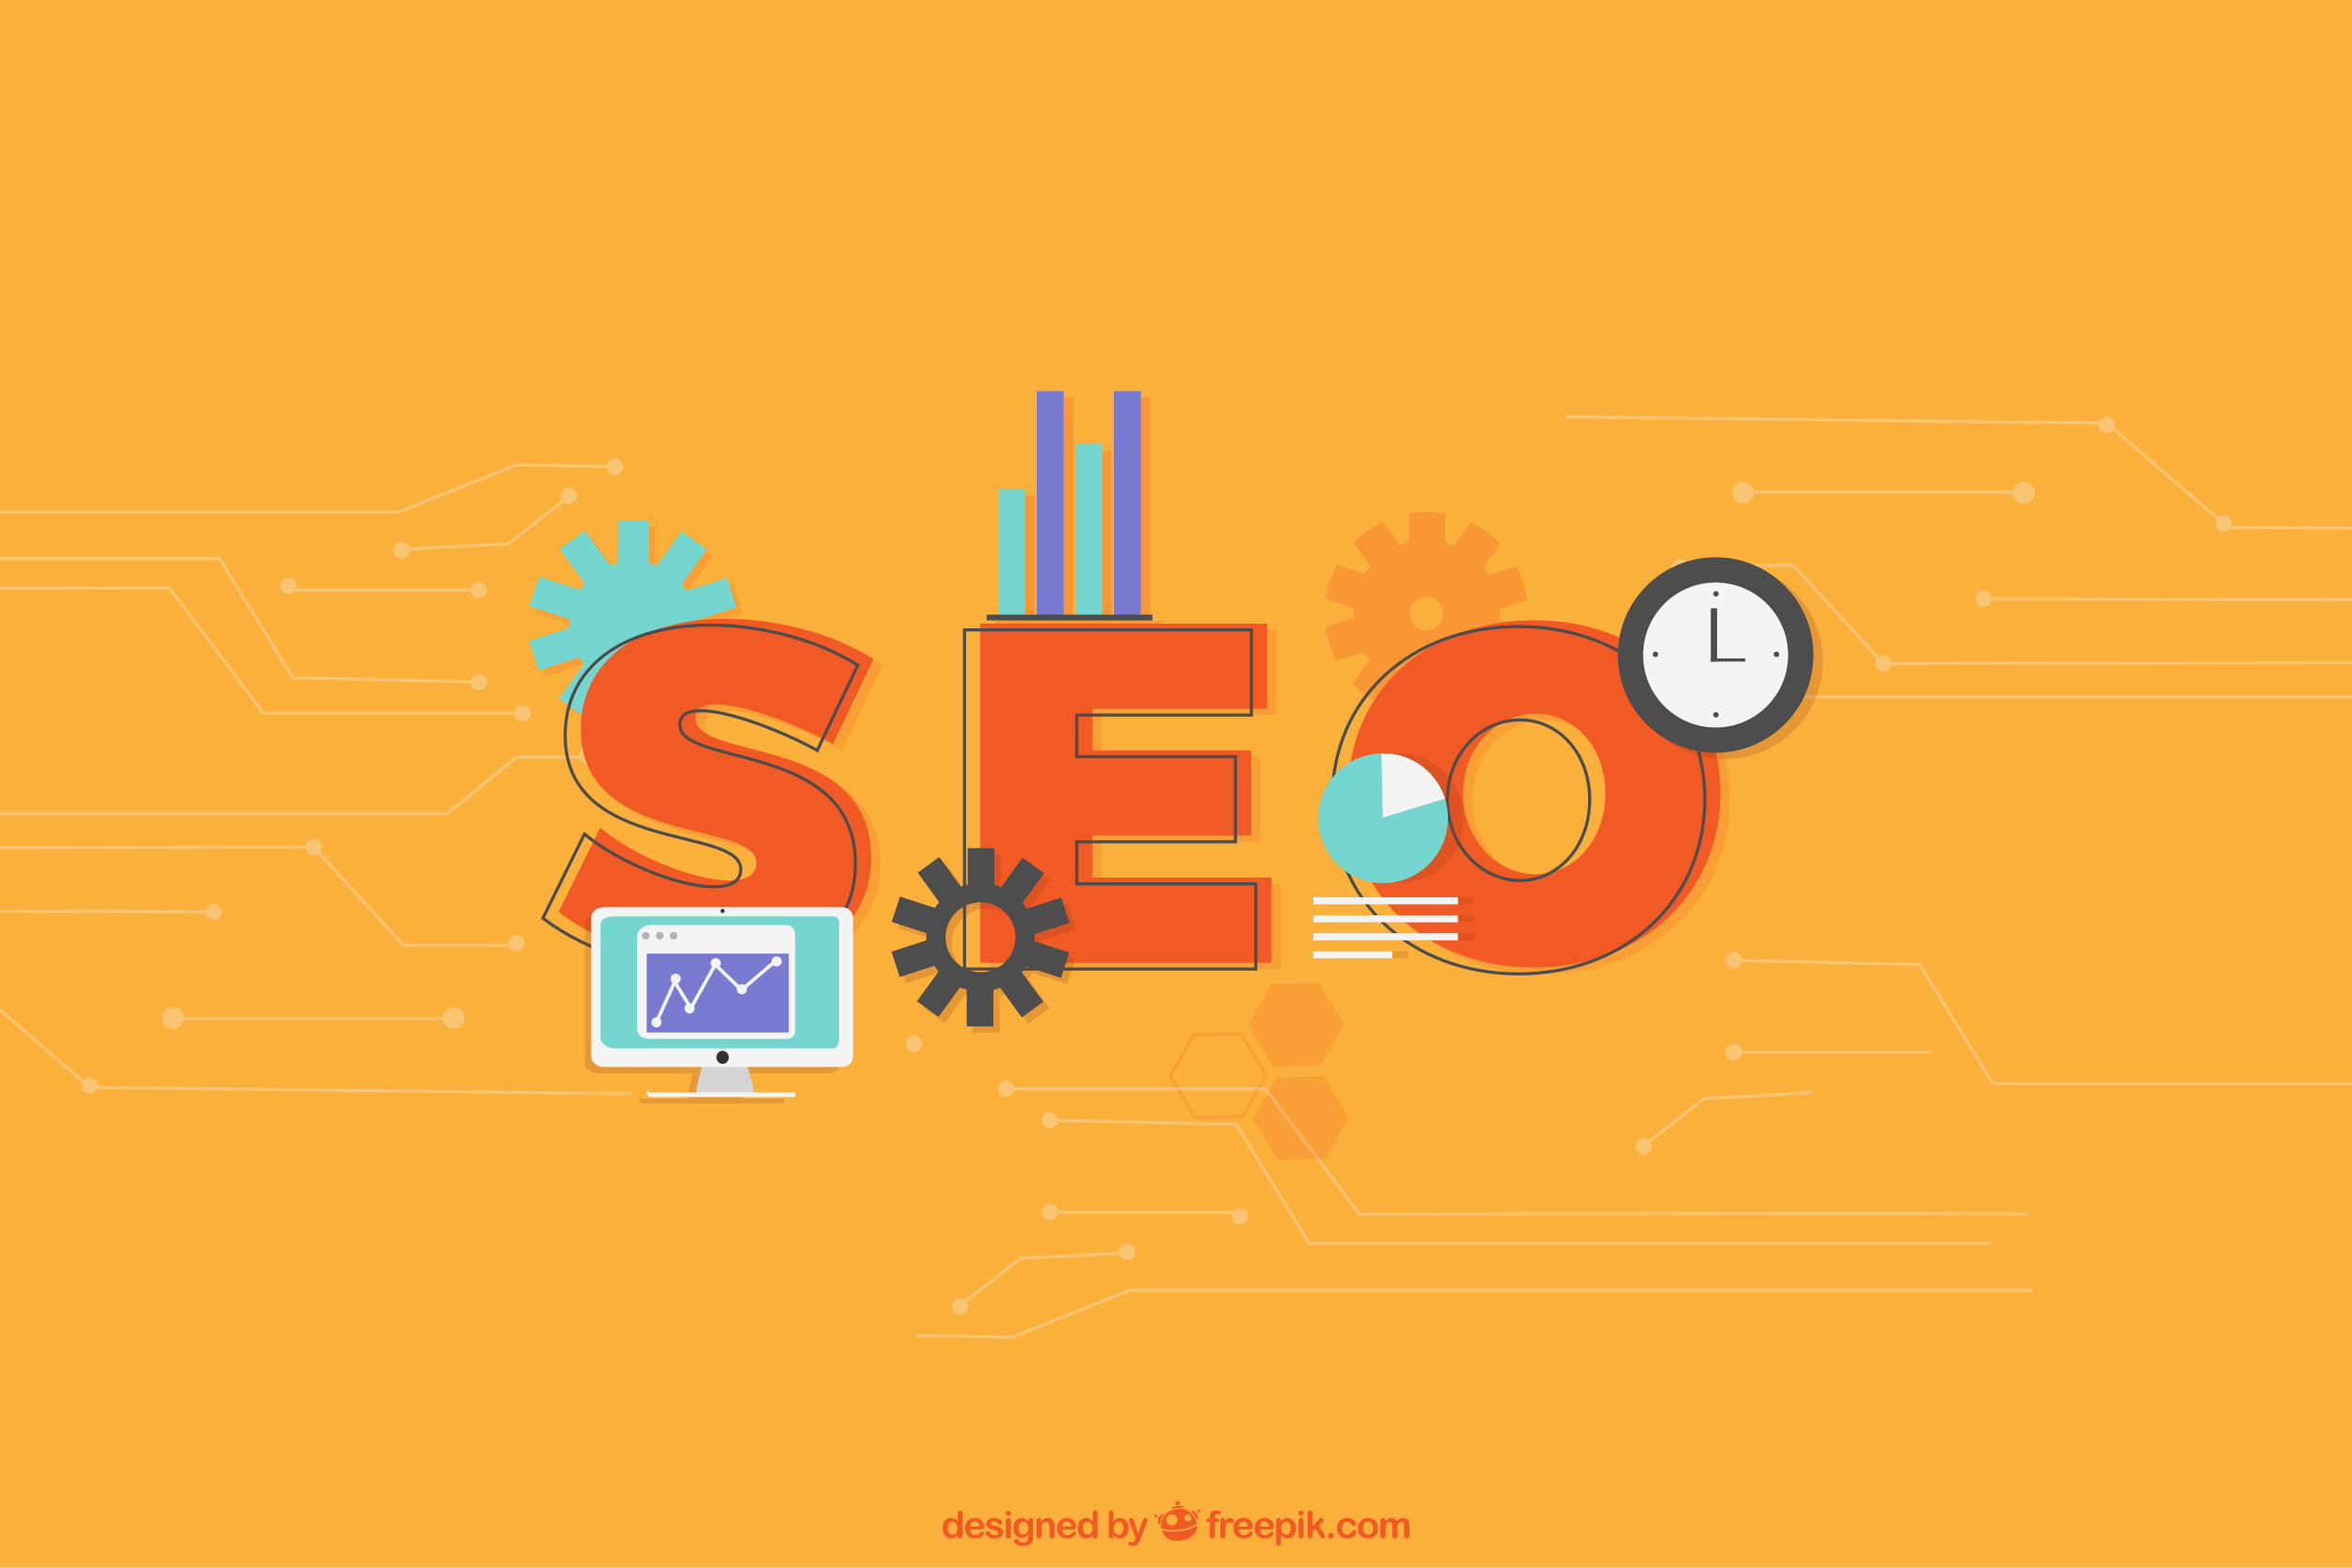 <?xml version="1.0" encoding="utf-8"?>
<!-- Generator: Adobe Illustrator 27.5.0, SVG Export Plug-In . SVG Version: 6.00 Build 0)  -->
<svg version="1.1" xmlns="http://www.w3.org/2000/svg" xmlns:xlink="http://www.w3.org/1999/xlink" x="0px" y="0px"
	 viewBox="0 0 750 500" style="enable-background:new 0 0 750 500;" xml:space="preserve">
<g id="background2">
	<g>
		<rect style="fill:#FBB03B;" width="750" height="500"/>
		<g>
			<defs>
				<rect id="SVGID_1_" width="750" height="500"/>
			</defs>
			<clipPath id="SVGID_00000021098454674496394670000010323562440255011971_">
				<use xlink:href="#SVGID_1_"  style="overflow:visible;"/>
			</clipPath>
			<g style="opacity:0.3;clip-path:url(#SVGID_00000021098454674496394670000010323562440255011971_);">
				<g>
					<g>
						<g>
							<polygon style="fill:#F4F4F4;" points="127.334,163.761 -160.749,163.761 -160.749,162.761 127.141,162.761 164.643,147.76 
								195.354,148.335 195.335,149.335 164.827,148.764 							"/>
						</g>
						<g>
							<path style="fill:#F4F4F4;" d="M167.345,228.002H83.761l-29.999-40c-11.598,0.036-209.204,0.653-213.165-0.008l0.164-0.986
								c3.915,0.653,211.156,0,213.248-0.007l0.251-0.001l0.151,0.201l29.85,39.8h83.084V228.002z"/>
						</g>
						<g>
							<polygon style="fill:#F4F4F4;" points="152.667,218.002 93.062,216.662 69.731,178.669 -147.321,178.669 -147.321,177.669 
								70.29,177.669 93.628,215.674 152.69,217.002 							"/>
						</g>
						<g>
							<rect x="90.011" y="187.669" style="fill:#F4F4F4;" width="60" height="1"/>
						</g>
						<g>
							<path style="fill:#F4F4F4;" d="M128.169,175.976l-0.316-0.948c1.98-0.66,30.016-1.853,33.977-2.018l21.208-16.568
								l0.615,0.788l-21.46,16.766l-0.161,0.007C149.197,174.536,129.587,175.503,128.169,175.976z"/>
						</g>
						<g>
							<path style="fill:#F4F4F4;" d="M201.339,349.334l-172.85-2.002l-38.665-33.333c-48.989-0.228-141.946-0.525-144.346-0.018
								l-0.292-0.956c2.021-0.672,130.217-0.093,144.827-0.025l0.185,0.001l0.14,0.12l38.528,33.215l172.484,1.998L201.339,349.334z
								"/>
						</g>
						<g>
							<path style="fill:#F4F4F4;" d="M164.011,302h-35.553l-28.667-31.331c-4.188,0.011-65.998,0.168-127.057,0.248
								c-36.954,0.049-66.406,0.059-87.537,0.033c-40.199-0.052-40.21-0.098-40.344-0.661l-0.091-0.386l0.359-0.183l0.221,0.442
								l0.123-0.469c3.635,0.621,252.034-0.02,254.544-0.026l0.221-0.001L128.899,301h35.111V302z"/>
						</g>
						<g>
							<polygon style="fill:#F4F4F4;" points="142.857,260 -149.321,260 -149.321,259 142.5,259 164.5,241 184.679,241 184.679,242 
								164.857,242 							"/>
						</g>
						<g>
							<path style="fill:#F4F4F4;" d="M68.009,291.334c-52.603-0.228-152.734-0.527-155.199-0.019l-0.289-0.956
								c2.021-0.672,139.79-0.093,155.492-0.025L68.009,291.334z"/>
						</g>
						<g>
							<rect x="56.679" y="324.334" style="fill:#F4F4F4;" width="88.666" height="1"/>
						</g>
					</g>
					<g>
						<circle style="fill:#F4F4F4;" cx="55.177" cy="324.668" r="3.5"/>
					</g>
					<g>
						<circle style="fill:#F4F4F4;" cx="68.011" cy="290.834" r="2.625"/>
					</g>
					<g>
						<circle style="fill:#F4F4F4;" cx="28.677" cy="346.211" r="2.625"/>
					</g>
					<g>
						<circle style="fill:#F4F4F4;" cx="164.677" cy="300.877" r="2.625"/>
					</g>
					<g>
						<path style="fill:#F4F4F4;" d="M102.636,270.166c0,1.451-1.174,2.625-2.623,2.625c-1.451,0-2.625-1.174-2.625-2.625
							c0-1.449,1.174-2.623,2.625-2.623C101.462,267.543,102.636,268.717,102.636,270.166z"/>
					</g>
					<g>
						<path style="fill:#F4F4F4;" d="M189.925,240.875c0,1.451-1.174,2.625-2.623,2.625c-1.451,0-2.625-1.174-2.625-2.625
							c0-1.449,1.174-2.623,2.625-2.623C188.751,238.252,189.925,239.426,189.925,240.875z"/>
					</g>
					<g>
						<path style="fill:#F4F4F4;" d="M169.302,227.543c0,1.451-1.176,2.625-2.625,2.625s-2.625-1.174-2.625-2.625
							c0-1.449,1.176-2.623,2.625-2.623S169.302,226.094,169.302,227.543z"/>
					</g>
					<g>
						<path style="fill:#F4F4F4;" d="M155.302,217.502c0,1.449-1.174,2.625-2.623,2.625c-1.451,0-2.625-1.176-2.625-2.625
							c0-1.449,1.174-2.625,2.625-2.625C154.128,214.877,155.302,216.053,155.302,217.502z"/>
					</g>
					<g>
						<circle style="fill:#F4F4F4;" cx="92.011" cy="186.835" r="2.625"/>
					</g>
					<g>
						<path style="fill:#F4F4F4;" d="M155.302,188.21c0,1.451-1.176,2.625-2.625,2.625s-2.625-1.174-2.625-2.625
							c0-1.449,1.176-2.623,2.625-2.623S155.302,186.76,155.302,188.21z"/>
					</g>
					<g>
						<path style="fill:#F4F4F4;" d="M130.636,175.501c0,1.451-1.176,2.625-2.625,2.625c-1.449,0-2.625-1.174-2.625-2.625
							c0-1.449,1.176-2.623,2.625-2.623C129.46,172.877,130.636,174.051,130.636,175.501z"/>
					</g>
					<g>
						<path style="fill:#F4F4F4;" d="M183.968,158.169c0,1.449-1.174,2.625-2.623,2.625c-1.451,0-2.625-1.176-2.625-2.625
							c0-1.449,1.174-2.625,2.625-2.625C182.794,155.544,183.968,156.719,183.968,158.169z"/>
					</g>
					<g>
						<path style="fill:#F4F4F4;" d="M198.677,148.835c0,1.451-1.174,2.625-2.623,2.625c-1.451,0-2.625-1.174-2.625-2.625
							c0-1.449,1.174-2.623,2.625-2.623C197.503,146.211,198.677,147.385,198.677,148.835z"/>
					</g>
					<g>
						<circle style="fill:#F4F4F4;" cx="144.677" cy="324.668" r="3.5"/>
					</g>
				</g>
				<g>
					<g>
						<polygon style="fill:#F4F4F4;" points="360.178,411.029 648.261,411.029 648.261,412.029 360.371,412.029 322.868,427.031 
							292.157,426.457 292.177,425.457 322.684,426.027 						"/>
					</g>
					<g>
						<path style="fill:#F4F4F4;" d="M320.167,346.789h83.585l29.998,40c11.598-0.037,209.204-0.654,213.166,0.008l-0.164,0.986
							c-3.916-0.654-211.156,0-213.248,0.006l-0.252,0.002l-0.15-0.201l-29.85-39.801h-83.085V346.789z"/>
					</g>
					<g>
						<polygon style="fill:#F4F4F4;" points="334.845,356.789 394.451,358.129 417.781,396.123 634.834,396.123 634.834,397.123 
							417.223,397.123 393.885,359.117 334.821,357.789 						"/>
					</g>
					<g>
						<rect x="337.501" y="386.123" style="fill:#F4F4F4;" width="60.001" height="1"/>
					</g>
					<g>
						<path style="fill:#F4F4F4;" d="M359.344,398.816l0.316,0.947c-1.98,0.66-30.017,1.853-33.978,2.02l-21.207,16.568
							l-0.615-0.789l21.459-16.766l0.162-0.006C338.315,400.256,357.926,399.289,359.344,398.816z"/>
					</g>
					<g>
						<path style="fill:#F4F4F4;" d="M499.173,132.457l172.85,2.002l38.666,33.333c48.99,0.228,141.946,0.525,144.345,0.018
							l0.292,0.956c-2.021,0.672-130.215,0.093-144.826,0.025l-0.185-0.001l-0.14-0.12l-38.529-33.215l-172.484-1.998
							L499.173,132.457z"/>
					</g>
					<g>
						<path style="fill:#F4F4F4;" d="M536.501,179.791h35.554l28.667,31.331c4.188-0.011,65.998-0.168,127.057-0.248
							c36.954-0.049,66.406-0.059,87.536-0.033c40.199,0.052,40.211,0.098,40.344,0.661l0.092,0.386l-0.359,0.183l-0.221-0.442
							l-0.123,0.469c-3.636-0.621-252.034,0.02-254.544,0.026l-0.221,0.001l-28.669-31.333h-35.112V179.791z"/>
					</g>
					<g>
						<polygon style="fill:#F4F4F4;" points="557.655,221.791 849.834,221.791 849.834,222.791 558.013,222.791 536.013,240.791 
							515.833,240.791 515.833,239.791 535.655,239.791 						"/>
					</g>
					<g>
						<path style="fill:#F4F4F4;" d="M632.504,190.457c52.603,0.228,152.735,0.527,155.199,0.019l0.29,0.956
							c-2.021,0.672-139.791,0.093-155.493,0.025L632.504,190.457z"/>
					</g>
					<g>
						<rect x="555.167" y="156.457" style="fill:#F4F4F4;" width="88.667" height="1"/>
					</g>
					<g>
						<circle style="fill:#F4F4F4;" cx="645.336" cy="157.123" r="3.5"/>
					</g>
					<g>
						<circle style="fill:#F4F4F4;" cx="632.502" cy="190.957" r="2.625"/>
					</g>
					<g>
						<path style="fill:#F4F4F4;" d="M706.544,166.957c0-1.451,1.176-2.625,2.625-2.625c1.449,0,2.625,1.174,2.625,2.625
							c0,1.449-1.176,2.623-2.625,2.623C707.72,169.58,706.544,168.406,706.544,166.957z"/>
					</g>
					<g>
						<path style="fill:#F4F4F4;" d="M669.212,135.58c0-1.449,1.174-2.625,2.623-2.625c1.451,0,2.625,1.176,2.625,2.625
							c0,1.449-1.174,2.625-2.625,2.625C670.386,138.205,669.212,137.029,669.212,135.58z"/>
					</g>
					<g>
						<circle style="fill:#F4F4F4;" cx="535.835" cy="180.914" r="2.625"/>
					</g>
					<g>
						<path style="fill:#F4F4F4;" d="M597.877,211.625c0-1.451,1.174-2.625,2.623-2.625c1.451,0,2.625,1.174,2.625,2.625
							c0,1.449-1.174,2.623-2.625,2.623C599.051,214.248,597.877,213.074,597.877,211.625z"/>
					</g>
					<g>
						<path style="fill:#F4F4F4;" d="M510.587,240.916c0-1.451,1.174-2.625,2.623-2.625c1.451,0,2.625,1.174,2.625,2.625
							c0,1.449-1.174,2.623-2.625,2.623C511.761,243.539,510.587,242.365,510.587,240.916z"/>
					</g>
					<path style="fill:#F4F4F4;" d="M318.21,347.248c0-1.451,1.176-2.625,2.625-2.625s2.625,1.174,2.625,2.625
						c0,1.449-1.176,2.623-2.625,2.623S318.21,348.697,318.21,347.248z"/>
					<path style="fill:#F4F4F4;" d="M332.21,357.289c0-1.449,1.174-2.625,2.623-2.625c1.451,0,2.625,1.176,2.625,2.625
						c0,1.449-1.174,2.625-2.625,2.625C333.384,359.914,332.21,358.738,332.21,357.289z"/>
					<circle style="fill:#F4F4F4;" cx="395.502" cy="387.957" r="2.625"/>
					<path style="fill:#F4F4F4;" d="M332.21,386.582c0-1.451,1.176-2.625,2.625-2.625s2.625,1.174,2.625,2.625
						c0,1.449-1.176,2.623-2.625,2.623S332.21,388.031,332.21,386.582z"/>
					<path style="fill:#F4F4F4;" d="M356.877,399.291c0-1.451,1.176-2.625,2.625-2.625c1.449,0,2.625,1.174,2.625,2.625
						c0,1.449-1.176,2.623-2.625,2.623C358.053,401.914,356.877,400.74,356.877,399.291z"/>
					<path style="fill:#F4F4F4;" d="M303.544,416.623c0-1.449,1.174-2.625,2.623-2.625c1.451,0,2.625,1.176,2.625,2.625
						c0,1.449-1.174,2.625-2.625,2.625C304.718,419.248,303.544,418.072,303.544,416.623z"/>
					<g>
						<polygon style="fill:#F4F4F4;" points="552.846,305.789 612.451,307.129 635.781,345.123 852.834,345.123 852.834,346.123 
							635.223,346.123 611.885,308.117 552.822,306.789 						"/>
					</g>
					<g>
						<rect x="555.502" y="335.123" style="fill:#F4F4F4;" width="60" height="1"/>
					</g>
					<g>
						<path style="fill:#F4F4F4;" d="M577.344,347.816l0.316,0.947c-1.98,0.66-30.016,1.853-33.977,2.02l-21.209,16.568
							l-0.615-0.789l21.461-16.766l0.16-0.006C556.314,349.256,575.926,348.289,577.344,347.816z"/>
					</g>
					<path style="fill:#F4F4F4;" d="M550.211,306.289c0-1.449,1.174-2.625,2.623-2.625c1.451,0,2.625,1.176,2.625,2.625
						c0,1.449-1.174,2.625-2.625,2.625C551.385,308.914,550.211,307.738,550.211,306.289z"/>
					<path style="fill:#F4F4F4;" d="M550.211,335.582c0-1.451,1.176-2.625,2.625-2.625c1.449,0,2.625,1.174,2.625,2.625
						c0,1.449-1.176,2.623-2.625,2.623C551.387,338.205,550.211,337.031,550.211,335.582z"/>
					<path style="fill:#F4F4F4;" d="M521.545,365.623c0-1.449,1.174-2.625,2.623-2.625c1.451,0,2.625,1.176,2.625,2.625
						c0,1.449-1.174,2.625-2.625,2.625C522.719,368.248,521.545,367.072,521.545,365.623z"/>
					<path style="fill:#F4F4F4;" d="M288.835,332.957c0-1.451,1.174-2.625,2.623-2.625c1.451,0,2.625,1.174,2.625,2.625
						c0,1.449-1.174,2.623-2.625,2.623C290.009,335.58,288.835,334.406,288.835,332.957z"/>
					<g>
						<path style="fill:#F4F4F4;" d="M552.335,157.123c0-1.934,1.566-3.5,3.5-3.5c1.933,0,3.501,1.566,3.501,3.5
							c0,1.932-1.568,3.5-3.501,3.5C553.901,160.623,552.335,159.055,552.335,157.123z"/>
					</g>
				</g>
			</g>
		</g>
		<rect x="125" style="fill:none;" width="500" height="500"/>
		<g>
			<g style="opacity:0.3;">
				<g>
					<rect x="358.19" y="126.726" style="fill:#F15A24;" width="8.606" height="72.234"/>
					<rect x="345.895" y="143.633" style="fill:#F15A24;" width="8.606" height="55.327"/>
					<rect x="333.599" y="126.726" style="fill:#F15A24;" width="8.607" height="72.234"/>
					<rect x="321.304" y="158.08" style="fill:#F15A24;" width="8.607" height="40.88"/>
				</g>
				<rect x="317.616" y="198.039" style="fill:#F15A24;" width="52.869" height="1.844"/>
			</g>
			<g>
				<g>
					<rect x="355.19" y="124.726" style="fill:#797BD1;" width="8.606" height="72.234"/>
					<rect x="342.895" y="141.633" style="fill:#74D6CF;" width="8.606" height="55.327"/>
					<rect x="330.599" y="124.726" style="fill:#797BD1;" width="8.607" height="72.234"/>
					<rect x="318.304" y="156.08" style="fill:#74D6CF;" width="8.607" height="40.88"/>
				</g>
				<rect x="314.616" y="196.039" style="fill:#4D4D4D;" width="52.869" height="1.844"/>
			</g>
			<path style="opacity:0.2;fill:#F15A24;" d="M223.901,201.058c0-0.385-0.014-0.768-0.035-1.147l12.955-4.21l-3.057-9.406
				l-12.871,4.183c-0.465-0.752-0.979-1.472-1.535-2.153l8.004-11.021l-8-5.813l-7.955,10.947c-0.813-0.333-1.648-0.616-2.51-0.842
				v-13.617h-9.891v13.533c-0.865,0.211-1.707,0.477-2.525,0.796l-8.005-11.019l-8.001,5.813l7.957,10.952
				c-0.57,0.672-1.096,1.383-1.574,2.126l-12.956-4.21l-3.056,9.406l12.876,4.184c-0.037,0.495-0.061,0.994-0.061,1.498
				c0,0.385,0.013,0.768,0.034,1.147l-12.954,4.209l3.057,9.405l12.871-4.181c0.465,0.752,0.979,1.472,1.537,2.154l-8.006,11.019
				l8,5.814l7.954-10.948c0.813,0.333,1.65,0.616,2.511,0.842l0.001,13.617h9.89v-13.534c0.865-0.21,1.707-0.477,2.524-0.795
				l8.006,11.018l8.002-5.813l-7.958-10.953c0.569-0.672,1.095-1.382,1.574-2.125l12.955,4.209l3.057-9.405l-12.877-4.185
				C223.877,202.06,223.901,201.562,223.901,201.058z"/>
			<path style="fill:#74D6CF;" d="M221.901,199.058c0-0.385-0.014-0.768-0.035-1.147l12.955-4.21l-3.057-9.406l-12.871,4.183
				c-0.465-0.752-0.979-1.472-1.535-2.153l8.004-11.021l-8-5.813l-7.955,10.947c-0.813-0.333-1.648-0.616-2.51-0.842v-13.617h-9.891
				v13.533c-0.865,0.211-1.707,0.477-2.525,0.796l-8.005-11.019l-8.001,5.813l7.957,10.952c-0.57,0.672-1.096,1.383-1.574,2.126
				l-12.956-4.21l-3.056,9.406l12.876,4.184c-0.037,0.495-0.061,0.994-0.061,1.498c0,0.385,0.013,0.768,0.034,1.147l-12.954,4.209
				l3.057,9.405l12.871-4.181c0.465,0.752,0.979,1.472,1.537,2.154l-8.006,11.019l8,5.814l7.954-10.948
				c0.813,0.333,1.65,0.616,2.511,0.842l0.001,13.617h9.89v-13.534c0.865-0.21,1.707-0.477,2.524-0.795l8.006,11.018l8.002-5.813
				l-7.958-10.953c0.569-0.672,1.095-1.382,1.574-2.125l12.955,4.209l3.057-9.405l-12.877-4.185
				C221.877,200.06,221.901,199.562,221.901,199.058z"/>
			<path style="opacity:0.3;fill:#F15A24;" d="M478.182,195.677c0-0.446-0.016-0.888-0.041-1.329l8.852-2.877
				c-0.505-3.903-1.701-7.589-3.469-10.929l-8.83,2.869c-0.54-0.872-1.136-1.706-1.781-2.497l5.47-7.529
				c-2.637-2.781-5.755-5.095-9.23-6.806l-5.457,7.511c-0.94-0.387-1.913-0.715-2.911-0.977v-9.305
				c-1.923-0.355-3.904-0.551-5.93-0.551c-1.888,0-3.736,0.172-5.535,0.48v9.281c-1.004,0.243-1.979,0.553-2.927,0.922l-5.478-7.539
				c-3.496,1.668-6.642,3.946-9.31,6.692l5.454,7.508c-0.66,0.78-1.269,1.603-1.823,2.464l-8.867-2.881
				c-1.808,3.32-3.049,6.993-3.602,10.886l8.832,2.869c-0.043,0.575-0.071,1.151-0.071,1.736c0,0.447,0.016,0.891,0.041,1.33
				l-8.854,2.877c0.506,3.903,1.702,7.589,3.47,10.929l8.83-2.87c0.54,0.872,1.136,1.707,1.782,2.499l-5.469,7.527
				c2.635,2.78,5.753,5.095,9.227,6.807l5.456-7.511c0.942,0.386,1.912,0.714,2.912,0.977v9.304
				c1.923,0.357,3.903,0.552,5.931,0.552c1.888,0,3.735-0.171,5.535-0.479v-9.28c1.003-0.245,1.979-0.553,2.926-0.923l5.477,7.538
				c3.497-1.668,6.643-3.945,9.311-6.693l-5.455-7.509c0.66-0.779,1.271-1.602,1.824-2.463l8.866,2.881
				c1.81-3.319,3.05-6.993,3.604-10.886l-8.832-2.87C478.15,196.84,478.182,196.262,478.182,195.677z M454.855,201.015
				c-2.948,0-5.337-2.39-5.337-5.338c0-2.947,2.389-5.337,5.337-5.337c2.946,0,5.337,2.39,5.337,5.337
				C460.191,198.624,457.801,201.015,454.855,201.015z"/>
			<path style="opacity:0.2;fill:#F15A24;" d="M231.409,226.673c-4.011,0-6.633,1.233-6.633,4.474
				c0,13.577,56.003,5.091,56.003,44.277c0,24.069-21.137,34.714-45.513,34.714c-18.822,0-39.805-6.325-54.152-17.279l13.269-26.845
				c11.108,9.257,30.238,16.816,41.192,16.816c5.246,0,8.641-1.697,8.641-5.555c0-14.039-56.004-4.781-56.004-42.735
				c0-21.599,18.205-35.176,46.283-35.176c17.125,0,34.867,5.092,47.055,12.806l-12.959,27.153
				C257.638,233.306,240.821,226.673,231.409,226.673z M407.05,200.907v27.154h-55.695v13.268h50.605v27.154h-50.605v13.422h57.084
				v27.153h-92.876v-108.15H407.05z M551.635,254.905c0,32.091-24.993,55.695-59.398,55.695c-34.403,0-59.398-23.451-59.398-55.695
				c0-32.09,24.994-55.077,59.398-55.077C526.642,199.828,551.635,222.97,551.635,254.905z M469.559,255.06
				c0,14.811,10.799,25.765,23.142,25.765c12.342,0,22.216-10.953,22.216-25.765c0-14.81-9.874-25.455-22.216-25.455
				C480.203,229.605,469.559,240.249,469.559,255.06z"/>
			<path style="fill:#F15A24;" d="M228.409,224.673c-4.011,0-6.633,1.233-6.633,4.474c0,13.577,56.003,5.091,56.003,44.277
				c0,24.069-21.137,34.714-45.513,34.714c-18.822,0-39.805-6.325-54.152-17.279l13.269-26.845
				c11.108,9.257,30.238,16.816,41.192,16.816c5.246,0,8.641-1.697,8.641-5.555c0-14.039-56.004-4.781-56.004-42.735
				c0-21.599,18.205-35.176,46.283-35.176c17.125,0,34.867,5.092,47.055,12.806l-12.959,27.153
				C254.638,231.306,237.821,224.673,228.409,224.673z M404.05,198.907v27.154h-55.695v13.268h50.605v27.154h-50.605v13.422h57.084
				v27.153h-92.876v-108.15H404.05z M548.635,252.905c0,32.091-24.993,55.695-59.398,55.695c-34.403,0-59.398-23.451-59.398-55.695
				c0-32.09,24.994-55.077,59.398-55.077C523.642,197.828,548.635,220.97,548.635,252.905z M466.559,253.06
				c0,14.811,10.799,25.765,23.142,25.765c12.342,0,22.216-10.953,22.216-25.765c0-14.81-9.874-25.455-22.216-25.455
				C477.203,227.605,466.559,238.249,466.559,253.06z"/>
			<path style="fill:none;stroke:#4D4D4D;stroke-miterlimit:10;" d="M223.409,226.673c-4.011,0-6.633,1.233-6.633,4.474
				c0,13.577,56.003,5.091,56.003,44.277c0,24.069-21.137,34.714-45.513,34.714c-18.822,0-39.805-6.325-54.152-17.279l13.269-26.845
				c11.108,9.257,30.238,16.816,41.192,16.816c5.246,0,8.641-1.697,8.641-5.555c0-14.039-56.004-4.781-56.004-42.735
				c0-21.599,18.205-35.176,46.283-35.176c17.125,0,34.867,5.092,47.055,12.806l-12.959,27.153
				C249.638,233.306,232.821,226.673,223.409,226.673z M399.05,200.907v27.154h-55.695v13.268h50.605v27.154h-50.605v13.422h57.084
				v27.153h-92.876v-108.15H399.05z M543.635,254.905c0,32.091-24.993,55.695-59.398,55.695c-34.403,0-59.398-23.451-59.398-55.695
				c0-32.09,24.994-55.077,59.398-55.077C518.642,199.828,543.635,222.97,543.635,254.905z M461.559,255.06
				c0,14.811,10.799,25.765,23.142,25.765c12.342,0,22.216-10.953,22.216-25.765c0-14.81-9.874-25.455-22.216-25.455
				C472.203,229.605,461.559,240.249,461.559,255.06z"/>
			<path style="opacity:0.2;fill:#8F3515;" d="M550.076,179.729c-17.224,0-31.185,13.961-31.185,31.184
				c0,17.223,13.961,31.184,31.185,31.184c17.222,0,31.183-13.961,31.183-31.184C581.259,193.69,567.298,179.729,550.076,179.729z"
				/>
			<g>
				<path style="fill:#4D4D4D;" d="M578.259,208.913c0,17.223-13.961,31.184-31.183,31.184c-17.224,0-31.185-13.961-31.185-31.184
					c0-17.222,13.961-31.184,31.185-31.184C564.298,177.729,578.259,191.69,578.259,208.913z"/>
				<path style="fill:#F4F4F4;" d="M570.191,208.913c0,12.767-10.35,23.116-23.115,23.116c-12.768,0-23.117-10.349-23.117-23.116
					c0-12.766,10.35-23.116,23.117-23.116C559.842,185.797,570.191,196.146,570.191,208.913z"/>
				<g>
					<rect x="545.536" y="210" style="fill:#4D4D4D;" width="11" height="1"/>
					<rect x="545.536" y="194" style="fill:#4D4D4D;" width="2" height="17"/>
				</g>
				<g>
					<path style="fill:#4D4D4D;" d="M528.757,208.694c0,0.482-0.391,0.872-0.873,0.872c-0.481,0-0.872-0.39-0.872-0.872
						c0-0.481,0.391-0.872,0.872-0.872C528.366,207.822,528.757,208.213,528.757,208.694z"/>
					<path style="fill:#4D4D4D;" d="M567.354,208.694c0,0.482-0.39,0.872-0.872,0.872c-0.482,0-0.871-0.39-0.871-0.872
						c0-0.481,0.39-0.872,0.871-0.872C566.965,207.822,567.354,208.213,567.354,208.694z"/>
				</g>
				<g>
					<path style="fill:#4D4D4D;" d="M547.184,227.122c0.481,0,0.872,0.391,0.872,0.872c0,0.482-0.391,0.872-0.872,0.872
						c-0.482,0-0.872-0.391-0.872-0.872C546.312,227.513,546.702,227.122,547.184,227.122z"/>
					<path style="fill:#4D4D4D;" d="M547.184,188.524c0.481,0,0.872,0.391,0.872,0.872s-0.391,0.872-0.872,0.872
						c-0.482,0-0.872-0.391-0.872-0.872S546.702,188.524,547.184,188.524z"/>
				</g>
			</g>
			<g style="opacity:0.2;">
				<path style="fill:#8F3515;" d="M249.983,350.392c0,0.009,0.002,0.016,0.002,0.024
					C250.172,350.317,249.987,349.031,249.983,350.392z"/>
				<path style="fill:#8F3515;" d="M203.839,350.426c0-0.012,0.001-0.02,0.001-0.03c0-0.004-0.001-0.007-0.001-0.011V350.426z"/>
				<path style="fill:#8F3515;" d="M264.481,291.329h-74.045c-1.886,0-3.901,1.355-3.901,3.183v44.579
					c0,1.827,2.016,3.21,3.901,3.21h30.434l-1.412,5.985c-0.173,0.732-0.219,1.492-0.162,2.14h-14.555
					c-0.226,0-0.891-1.451-0.901-0.03c0.005,0.928,0.675,1.507,0.901,1.507h45.221c0.225,0,0.027-0.572,0.023-1.486
					c-0.001,0-0.002,0-0.002,0.001c-0.007,0.003-0.013,0.009-0.021,0.009h-12.934c0.066-0.709-0.002-1.592-0.236-2.42l-1.604-5.705
					h29.293c1.886,0,3.526-1.383,3.526-3.21v-44.579C268.008,292.685,266.367,291.329,264.481,291.329z"/>
			</g>
			<g>
				<g>
					<g>
						<path style="fill:#D4D4D4;" d="M240.127,349.165c0.249-0.739,0.232-2.008-0.101-3.159l-2.608-9.051
							c-0.329-1.139-1.35-1.96-2.311-1.945l-8.409,0.128c-0.958,0.017-1.944,0.86-2.222,2.009l-2.209,9.14
							c-0.251,1.035-0.252,2.14-0.045,2.879H240.127z"/>
						<path style="fill:#F4F4F4;" d="M253.541,348.385c0,0.935,0.212,1.518-0.021,1.518h-46.331c-0.233,0-0.925-0.583-0.925-1.518
							v0.041c0-1.478,0.691,0,0.925,0h46.331c0.233,0,0.021-1.478,0.021,0V348.385z"/>
						<g>
							<path style="fill:#F4F4F4;" d="M272.008,337.091c0,1.827-1.681,3.21-3.612,3.21h-75.863c-1.932,0-3.997-1.383-3.997-3.21
								v-44.579c0-1.827,2.065-3.183,3.997-3.183h75.863c1.932,0,3.612,1.355,3.612,3.183V337.091z"/>
							<path style="fill:#74D6CF;" d="M267.576,331.239c0,1.502-0.404,3.15-2.177,3.15H195.7c-1.773,0-4.211-1.648-4.211-3.15
								v-36.612c0-1.501,2.438-2.343,4.211-2.343h69.699c1.772,0,2.177,0.842,2.177,2.343V331.239z"/>
							<path style="fill:#333333;" d="M232.401,337.235c0,1.154-0.886,2.09-1.979,2.09c-1.093,0-1.979-0.936-1.979-2.09
								c0-1.153,0.886-2.09,1.979-2.09C231.516,335.146,232.401,336.082,232.401,337.235z"/>
							<path style="fill:#333333;" d="M231.081,290.527c0,0.385-0.295,0.695-0.659,0.695c-0.362,0-0.659-0.311-0.659-0.695
								c0-0.383,0.297-0.695,0.659-0.695C230.786,289.832,231.081,290.145,231.081,290.527z"/>
						</g>
					</g>
				</g>
				<g>
					<g>
						<path style="fill:#F4F4F4;" d="M253.548,328.255c0,2.057-0.727,3.063-2.691,3.063H207.2c-1.966,0-4.006-1.007-4.006-3.063
							v-29.48c0-2.057,2.04-3.712,4.006-3.712h43.656c1.965,0,2.691,1.655,2.691,3.712V328.255z"/>
						<path style="fill:#B3B3B3;" d="M207.132,298.442c0,0.672-0.545,1.216-1.215,1.216c-0.672,0-1.215-0.544-1.215-1.216
							c0-0.669,0.543-1.213,1.215-1.213C206.587,297.229,207.132,297.773,207.132,298.442z"/>
						<path style="fill:#B3B3B3;" d="M211.575,298.442c0,0.672-0.543,1.216-1.215,1.216c-0.672,0-1.215-0.544-1.215-1.216
							c0-0.669,0.543-1.213,1.215-1.213C211.032,297.229,211.575,297.773,211.575,298.442z"/>
						<path style="fill:#B3B3B3;" d="M216.018,298.442c0,0.672-0.543,1.216-1.215,1.216s-1.215-0.544-1.215-1.216
							c0-0.669,0.543-1.213,1.215-1.213S216.018,297.773,216.018,298.442z"/>
					</g>
					<g>
						<rect x="206.215" y="304.126" style="fill:#797BD1;" width="45.318" height="25.178"/>
						<g>
							<polygon style="fill:#F4F4F4;" points="209.517,326.943 208.505,326.485 215.071,311.969 220.29,320.449 227.931,306.761 
								236.483,314.986 247.081,305.946 247.802,306.791 236.439,316.483 228.198,308.56 220.337,322.646 215.221,314.333 							
								"/>
						</g>
						<path style="fill:#F4F4F4;" d="M210.948,326.068c0,0.892-0.723,1.615-1.614,1.615c-0.893,0-1.615-0.724-1.615-1.615
							c0-0.893,0.723-1.614,1.615-1.614C210.226,324.454,210.948,325.176,210.948,326.068z"/>
						<path style="fill:#F4F4F4;" d="M217.058,312.181c0,0.893-0.723,1.616-1.613,1.616c-0.892,0-1.615-0.723-1.615-1.616
							c0-0.892,0.724-1.613,1.615-1.613C216.335,310.567,217.058,311.289,217.058,312.181z"/>
						<path style="fill:#F4F4F4;" d="M221.503,321.625c0,0.891-0.723,1.615-1.615,1.615c-0.893,0-1.615-0.725-1.615-1.615
							c0-0.892,0.723-1.614,1.615-1.614C220.78,320.011,221.503,320.733,221.503,321.625z"/>
						<path style="fill:#F4F4F4;" d="M229.834,307.183c0,0.893-0.722,1.613-1.614,1.613c-0.893,0-1.615-0.721-1.615-1.613
							c0-0.892,0.723-1.614,1.615-1.614C229.112,305.568,229.834,306.291,229.834,307.183z"/>
						<path style="fill:#F4F4F4;" d="M238.165,315.516c0,0.892-0.722,1.615-1.613,1.615c-0.892,0-1.615-0.724-1.615-1.615
							c0-0.893,0.724-1.616,1.615-1.616C237.443,313.899,238.165,314.623,238.165,315.516z"/>
						<path style="fill:#F4F4F4;" d="M249.276,306.627c0,0.893-0.724,1.615-1.615,1.615c-0.893,0-1.615-0.722-1.615-1.615
							c0-0.893,0.723-1.614,1.615-1.614C248.553,305.013,249.276,305.734,249.276,306.627z"/>
					</g>
				</g>
			</g>
			<g style="opacity:0.2;">
				<path style="fill:#8F3515;" d="M446.025,281.669c11.431,0,20.697-9.267,20.697-20.698c0-2.181-0.342-4.28-0.967-6.254
					l0.002-0.001c-0.178-0.562-0.383-1.111-0.607-1.65c-0.089-0.214-0.19-0.419-0.285-0.628c-0.159-0.351-0.322-0.697-0.499-1.037
					c-0.12-0.229-0.247-0.453-0.375-0.677c-0.179-0.313-0.366-0.62-0.561-0.923c-0.138-0.214-0.274-0.428-0.42-0.636
					c-0.227-0.326-0.467-0.64-0.712-0.952c-0.129-0.165-0.251-0.335-0.386-0.497c-0.374-0.449-0.767-0.881-1.179-1.297
					c-0.138-0.14-0.286-0.268-0.429-0.404c-0.298-0.285-0.6-0.564-0.914-0.831c-0.182-0.154-0.37-0.301-0.558-0.449
					c-0.297-0.235-0.6-0.462-0.91-0.681c-0.194-0.137-0.39-0.273-0.589-0.404c-0.344-0.225-0.697-0.436-1.055-0.64
					c-0.173-0.099-0.342-0.205-0.518-0.299c-0.532-0.284-1.076-0.549-1.635-0.788c-0.108-0.046-0.222-0.082-0.331-0.126
					c-0.465-0.189-0.935-0.363-1.415-0.518c-0.203-0.065-0.409-0.121-0.614-0.18c-0.403-0.116-0.811-0.222-1.223-0.314
					c-0.223-0.049-0.444-0.096-0.669-0.138c-0.43-0.081-0.865-0.145-1.304-0.199c-0.201-0.025-0.4-0.056-0.603-0.075
					c-0.641-0.06-1.287-0.098-1.943-0.098c-0.172,0-0.343,0.009-0.513,0.013v0.013c-11.192,0.275-20.186,9.413-20.186,20.67
					C425.327,272.402,434.594,281.669,446.025,281.669z"/>
				<rect x="423.791" y="286.178" style="fill:#8F3515;" width="46.107" height="2.253"/>
				<rect x="423.791" y="291.914" style="fill:#8F3515;" width="46.107" height="2.254"/>
				<rect x="423.791" y="297.652" style="fill:#8F3515;" width="46.107" height="2.254"/>
				<rect x="423.791" y="303.39" style="fill:#8F3515;" width="25.205" height="2.254"/>
			</g>
			<g>
				<g>
					<path style="fill:#74D6CF;" d="M461.723,260.971c0,11.432-9.267,20.698-20.697,20.698c-11.432,0-20.698-9.267-20.698-20.698
						c0-11.43,9.267-20.696,20.698-20.696C452.456,240.274,461.723,249.54,461.723,260.971z"/>
					<path style="fill:#F4F4F4;" d="M441.025,240.274c-0.172,0-0.343,0.009-0.513,0.013l0.409,20.479l19.836-6.051
						C458.105,246.344,450.274,240.274,441.025,240.274z"/>
				</g>
				<rect x="418.791" y="286.178" style="fill:#F4F4F4;" width="46.107" height="2.253"/>
				<rect x="418.791" y="291.914" style="fill:#F4F4F4;" width="46.107" height="2.254"/>
				<rect x="418.791" y="297.652" style="fill:#F4F4F4;" width="46.107" height="2.254"/>
				<rect x="418.791" y="303.39" style="fill:#F4F4F4;" width="25.205" height="2.254"/>
			</g>
			<path style="opacity:0.2;fill:#8F3515;" d="M331.954,300.928c0-0.331-0.011-0.66-0.029-0.985l11.133-3.618l-2.625-8.083
				l-11.062,3.594c-0.4-0.646-0.84-1.265-1.32-1.851l6.881-9.47l-6.876-4.997l-6.837,9.408c-0.697-0.287-1.417-0.53-2.157-0.724
				V272.5h-8.499v11.63c-0.744,0.181-1.468,0.411-2.17,0.685l-6.879-9.469l-6.877,4.995l6.838,9.411
				c-0.49,0.578-0.941,1.188-1.352,1.827l-11.136-3.617l-2.626,8.082l11.065,3.597c-0.03,0.426-0.054,0.854-0.054,1.287
				c0,0.331,0.012,0.66,0.03,0.985l-11.132,3.618l2.626,8.082l11.061-3.594c0.4,0.647,0.841,1.267,1.32,1.852l-6.879,9.47
				l6.875,4.996l6.836-9.408c0.697,0.287,1.418,0.53,2.158,0.724v11.702h8.499v-11.63c0.743-0.181,1.468-0.411,2.169-0.685
				l6.88,9.47l6.876-4.996l-6.838-9.413c0.489-0.577,0.94-1.186,1.353-1.824l11.134,3.616l2.627-8.082l-11.064-3.598
				C331.934,301.788,331.954,301.36,331.954,300.928z M314.663,312.065c-6.15,0-11.137-4.986-11.137-11.137
				c0-6.151,4.986-11.138,11.137-11.138c6.151,0,11.137,4.986,11.137,11.138C325.8,307.078,320.814,312.065,314.663,312.065z"/>
			<path style="fill:#4D4D4D;" d="M329.954,298.928c0-0.331-0.011-0.66-0.029-0.985l11.133-3.618l-2.625-8.083l-11.062,3.594
				c-0.4-0.646-0.84-1.265-1.32-1.851l6.881-9.47l-6.876-4.997l-6.837,9.408c-0.697-0.287-1.417-0.53-2.157-0.724V270.5h-8.499
				v11.63c-0.744,0.181-1.468,0.411-2.17,0.685l-6.879-9.469l-6.877,4.995l6.838,9.411c-0.49,0.578-0.941,1.188-1.352,1.827
				l-11.136-3.617l-2.626,8.082l11.065,3.597c-0.03,0.426-0.054,0.854-0.054,1.287c0,0.331,0.012,0.66,0.03,0.985l-11.132,3.618
				l2.626,8.082l11.061-3.594c0.4,0.647,0.841,1.267,1.32,1.852l-6.879,9.47l6.875,4.996l6.836-9.408
				c0.697,0.287,1.418,0.53,2.158,0.724v11.702h8.499v-11.63c0.743-0.181,1.468-0.411,2.169-0.685l6.88,9.47l6.876-4.996
				l-6.838-9.413c0.489-0.577,0.94-1.186,1.353-1.824l11.134,3.616l2.627-8.082l-11.064-3.598
				C329.934,299.788,329.954,299.36,329.954,298.928z M323.8,298.928c0,6.15-4.985,11.137-11.137,11.137
				c-6.15,0-11.137-4.986-11.137-11.137c0-6.151,4.986-11.138,11.137-11.138C318.814,287.79,323.8,292.776,323.8,298.928z"/>
			<g>
				<polygon style="opacity:0.2;fill:#F15A24;" points="405.424,313.829 420.635,313.52 428.506,326.539 421.168,339.866 
					405.958,340.173 398.086,327.154 				"/>
				<polygon style="opacity:0.2;fill:#F15A24;" points="406.979,343.603 422.19,343.294 430.063,356.313 422.724,369.638 
					407.516,369.946 399.643,356.93 				"/>
				<polygon style="opacity:0.2;fill:none;stroke:#F15A24;stroke-miterlimit:10;" points="380.541,330.044 395.752,329.735 
					403.625,342.754 396.288,356.081 381.078,356.387 373.206,343.371 				"/>
			</g>
		</g>
	</g>
</g>
<g id="background1">
	<g style="opacity:0.4;">
		<defs>
			
				<rect id="SVGID_00000121237355579540118980000004352306648377718956_" x="-587.464" style="opacity:0.4;" width="500" height="500"/>
		</defs>
		<clipPath id="SVGID_00000121252127161744789520000005181748420371867013_">
			<use xlink:href="#SVGID_00000121237355579540118980000004352306648377718956_"  style="overflow:visible;"/>
		</clipPath>
		<g style="clip-path:url(#SVGID_00000121252127161744789520000005181748420371867013_);">
			<g>
				<g>
					<polygon style="fill:#F4F4F4;" points="-158.118,305.789 -98.513,307.129 -75.183,345.123 141.87,345.123 141.87,346.123 
						-75.741,346.123 -99.079,308.117 -158.142,306.789 					"/>
				</g>
			</g>
		</g>
	</g>
</g>
<g id="designed_by_freepik">
	<g>
		<path style="fill:#F15A24;" d="M305.392,489.773v-0.159c-0.217,0.248-0.432,0.448-0.645,0.603
			c-0.211,0.155-0.439,0.273-0.688,0.354c-0.246,0.08-0.516,0.12-0.809,0.12c-0.387,0-0.746-0.081-1.076-0.244
			c-0.33-0.162-0.615-0.395-0.857-0.697c-0.242-0.302-0.424-0.656-0.549-1.064c-0.123-0.409-0.186-0.849-0.186-1.323
			c0-1.004,0.246-1.789,0.74-2.349c0.494-0.559,1.145-0.839,1.951-0.839c0.467,0,0.859,0.079,1.18,0.236
			c0.32,0.159,0.633,0.403,0.938,0.732v-2.37c0-0.329,0.064-0.579,0.197-0.746c0.133-0.17,0.322-0.254,0.566-0.254
			c0.246,0,0.434,0.078,0.566,0.233c0.133,0.154,0.199,0.381,0.199,0.684v7.082c0,0.306-0.07,0.537-0.213,0.688
			c-0.143,0.153-0.326,0.23-0.553,0.23c-0.221,0-0.404-0.079-0.549-0.238C305.462,490.295,305.392,490.068,305.392,489.773z
			 M302.208,487.415c0,0.437,0.068,0.807,0.203,1.112c0.137,0.307,0.324,0.537,0.56,0.689c0.238,0.157,0.496,0.235,0.777,0.235
			c0.285,0,0.545-0.076,0.779-0.224c0.234-0.144,0.424-0.372,0.563-0.674c0.141-0.305,0.211-0.684,0.211-1.14
			c0-0.426-0.07-0.794-0.211-1.103c-0.139-0.308-0.328-0.544-0.568-0.707c-0.238-0.163-0.5-0.242-0.785-0.242
			c-0.297,0-0.563,0.083-0.795,0.25c-0.232,0.165-0.414,0.405-0.543,0.717C302.27,486.643,302.208,487.005,302.208,487.415z
			 M312.528,487.822h-3.166c0.004,0.364,0.078,0.686,0.223,0.963c0.145,0.279,0.336,0.488,0.576,0.63
			c0.238,0.144,0.502,0.211,0.791,0.211c0.193,0,0.371-0.022,0.529-0.066c0.162-0.047,0.316-0.116,0.467-0.212
			c0.15-0.097,0.289-0.199,0.414-0.31c0.127-0.11,0.291-0.26,0.492-0.447c0.084-0.07,0.203-0.107,0.357-0.107
			c0.164,0,0.299,0.047,0.402,0.136c0.102,0.092,0.154,0.22,0.154,0.384c0,0.146-0.057,0.314-0.172,0.508
			c-0.115,0.193-0.287,0.38-0.519,0.56c-0.232,0.179-0.522,0.326-0.871,0.444c-0.35,0.116-0.752,0.176-1.207,0.176
			c-1.039,0-1.848-0.294-2.424-0.883c-0.578-0.588-0.867-1.386-0.867-2.394c0-0.475,0.072-0.914,0.215-1.319
			c0.143-0.407,0.35-0.756,0.621-1.044c0.273-0.291,0.609-0.512,1.01-0.669c0.398-0.155,0.842-0.23,1.328-0.23
			c0.631,0,1.174,0.13,1.625,0.396c0.455,0.266,0.793,0.606,1.018,1.026c0.225,0.419,0.34,0.847,0.34,1.283
			c0,0.402-0.117,0.664-0.352,0.784C313.28,487.76,312.952,487.822,312.528,487.822z M309.362,486.909h2.935
			c-0.039-0.548-0.189-0.961-0.447-1.232c-0.26-0.272-0.6-0.408-1.023-0.408c-0.402,0-0.734,0.138-0.992,0.414
			C309.575,485.958,309.419,486.369,309.362,486.909z M319.903,488.592c0,0.443-0.107,0.823-0.326,1.139
			c-0.217,0.316-0.537,0.555-0.963,0.717c-0.424,0.163-0.941,0.244-1.551,0.244c-0.58,0-1.078-0.089-1.494-0.263
			c-0.414-0.179-0.721-0.399-0.918-0.663c-0.197-0.266-0.297-0.531-0.297-0.798c0-0.177,0.063-0.328,0.191-0.452
			c0.125-0.126,0.285-0.188,0.478-0.188c0.17,0,0.301,0.04,0.391,0.122c0.092,0.083,0.18,0.199,0.262,0.347
			c0.166,0.287,0.365,0.5,0.596,0.642c0.232,0.142,0.547,0.213,0.945,0.213c0.326,0,0.592-0.071,0.799-0.215
			c0.207-0.143,0.311-0.307,0.311-0.492c0-0.281-0.107-0.488-0.324-0.616c-0.215-0.13-0.57-0.254-1.063-0.372
			c-0.559-0.138-1.012-0.281-1.361-0.433c-0.35-0.148-0.629-0.349-0.84-0.597c-0.209-0.248-0.314-0.55-0.314-0.91
			c0-0.322,0.098-0.626,0.291-0.913c0.193-0.285,0.48-0.514,0.857-0.684c0.377-0.173,0.832-0.258,1.367-0.258
			c0.418,0,0.795,0.043,1.129,0.13c0.334,0.085,0.613,0.201,0.836,0.347c0.223,0.146,0.393,0.306,0.51,0.482
			c0.117,0.177,0.174,0.349,0.174,0.52c0,0.182-0.063,0.333-0.186,0.451c-0.125,0.118-0.301,0.177-0.531,0.177
			c-0.166,0-0.307-0.047-0.424-0.142c-0.117-0.095-0.25-0.234-0.4-0.423c-0.121-0.156-0.266-0.282-0.432-0.376
			c-0.166-0.095-0.391-0.143-0.676-0.143c-0.293,0-0.537,0.062-0.73,0.188c-0.193,0.122-0.289,0.275-0.289,0.459
			c0,0.171,0.07,0.309,0.213,0.417c0.143,0.107,0.334,0.195,0.576,0.268c0.24,0.069,0.57,0.154,0.996,0.257
			c0.5,0.123,0.91,0.268,1.228,0.437c0.318,0.169,0.559,0.368,0.725,0.597C319.823,488.035,319.903,488.297,319.903,488.592z
			 M321.558,483.416c-0.225,0-0.418-0.067-0.578-0.207c-0.16-0.136-0.24-0.33-0.24-0.582c0-0.229,0.082-0.414,0.246-0.562
			c0.164-0.147,0.355-0.221,0.572-0.221c0.211,0,0.395,0.067,0.557,0.199c0.162,0.136,0.244,0.328,0.244,0.583
			c0,0.248-0.08,0.44-0.238,0.58C321.962,483.347,321.774,483.416,321.558,483.416z M322.358,485.074v4.641
			c0,0.322-0.078,0.566-0.23,0.73c-0.156,0.165-0.35,0.246-0.588,0.246c-0.238,0-0.43-0.085-0.578-0.252
			c-0.148-0.17-0.223-0.41-0.223-0.725v-4.594c0-0.317,0.074-0.556,0.223-0.717c0.148-0.161,0.34-0.242,0.578-0.242
			c0.238,0,0.432,0.081,0.588,0.242C322.28,484.565,322.358,484.788,322.358,485.074z M329.448,485.34v4.664
			c0,0.533-0.057,0.992-0.172,1.376c-0.113,0.384-0.299,0.701-0.551,0.953c-0.254,0.25-0.584,0.438-0.994,0.558
			c-0.408,0.122-0.918,0.183-1.525,0.183c-0.557,0-1.057-0.077-1.496-0.232c-0.438-0.155-0.775-0.354-1.012-0.599
			c-0.238-0.244-0.357-0.498-0.357-0.756c0-0.197,0.068-0.356,0.203-0.48c0.133-0.122,0.297-0.185,0.486-0.185
			c0.236,0,0.443,0.105,0.623,0.311c0.086,0.107,0.176,0.215,0.268,0.321c0.094,0.108,0.197,0.2,0.309,0.277
			c0.113,0.075,0.248,0.132,0.406,0.17c0.158,0.035,0.34,0.055,0.545,0.055c0.42,0,0.746-0.057,0.977-0.173
			c0.23-0.114,0.393-0.276,0.486-0.486c0.094-0.207,0.146-0.428,0.162-0.666c0.018-0.238,0.027-0.618,0.037-1.146
			c-0.25,0.347-0.537,0.61-0.863,0.791c-0.326,0.18-0.715,0.27-1.166,0.27c-0.541,0-1.014-0.138-1.42-0.411
			c-0.404-0.275-0.717-0.661-0.934-1.153c-0.217-0.496-0.326-1.065-0.326-1.713c0-0.482,0.066-0.916,0.199-1.304
			c0.133-0.39,0.322-0.717,0.566-0.984c0.244-0.268,0.527-0.467,0.848-0.602c0.32-0.134,0.672-0.201,1.055-0.201
			c0.459,0,0.855,0.087,1.193,0.26c0.334,0.176,0.646,0.449,0.935,0.821v-0.219c0-0.277,0.068-0.492,0.207-0.647
			c0.139-0.151,0.318-0.228,0.535-0.228c0.311,0,0.52,0.102,0.621,0.302C329.397,484.668,329.448,484.958,329.448,485.34z
			 M324.759,487.375c0,0.65,0.143,1.143,0.43,1.476c0.287,0.334,0.658,0.5,1.113,0.5c0.268,0,0.521-0.071,0.76-0.215
			c0.24-0.144,0.434-0.358,0.586-0.647c0.148-0.288,0.225-0.637,0.225-1.05c0-0.653-0.145-1.164-0.435-1.528
			c-0.291-0.364-0.674-0.547-1.148-0.547c-0.463,0-0.832,0.175-1.111,0.523C324.897,486.235,324.759,486.731,324.759,487.375z
			 M332.02,485.052v0.193c0.285-0.372,0.596-0.645,0.936-0.821c0.338-0.175,0.725-0.262,1.164-0.262
			c0.428,0,0.809,0.093,1.144,0.277c0.336,0.183,0.588,0.445,0.752,0.782c0.107,0.196,0.178,0.409,0.209,0.634
			c0.031,0.229,0.047,0.517,0.047,0.872v2.987c0,0.322-0.074,0.566-0.223,0.73c-0.148,0.165-0.34,0.246-0.578,0.246
			c-0.24,0-0.435-0.085-0.586-0.252c-0.152-0.17-0.227-0.41-0.227-0.725v-2.676c0-0.53-0.074-0.936-0.223-1.215
			c-0.147-0.28-0.441-0.42-0.887-0.42c-0.287,0-0.551,0.085-0.787,0.256c-0.238,0.17-0.412,0.404-0.522,0.703
			c-0.08,0.238-0.119,0.685-0.119,1.341v2.011c0,0.326-0.076,0.57-0.228,0.732c-0.15,0.163-0.348,0.244-0.59,0.244
			c-0.232,0-0.424-0.085-0.574-0.252c-0.15-0.17-0.227-0.41-0.227-0.725v-4.641c0-0.306,0.068-0.534,0.201-0.685
			c0.135-0.151,0.318-0.227,0.551-0.227c0.143,0,0.273,0.033,0.387,0.101c0.115,0.067,0.207,0.167,0.275,0.299
			C331.987,484.697,332.02,484.859,332.02,485.052z M341.868,487.822h-3.166c0.006,0.364,0.078,0.686,0.223,0.963
			c0.145,0.279,0.336,0.488,0.576,0.63c0.238,0.144,0.502,0.211,0.791,0.211c0.193,0,0.371-0.022,0.531-0.066
			c0.158-0.047,0.315-0.116,0.465-0.212c0.15-0.097,0.287-0.199,0.416-0.31c0.125-0.11,0.289-0.26,0.49-0.447
			c0.084-0.07,0.203-0.107,0.355-0.107c0.166,0,0.301,0.047,0.404,0.136c0.103,0.092,0.154,0.22,0.154,0.384
			c0,0.146-0.059,0.314-0.172,0.508c-0.115,0.193-0.289,0.38-0.52,0.56c-0.23,0.179-0.522,0.326-0.871,0.444
			c-0.35,0.116-0.752,0.176-1.207,0.176c-1.039,0-1.848-0.294-2.426-0.883c-0.576-0.588-0.865-1.386-0.865-2.394
			c0-0.475,0.072-0.914,0.215-1.319c0.142-0.407,0.35-0.756,0.621-1.044c0.273-0.291,0.609-0.512,1.008-0.669
			c0.4-0.155,0.842-0.23,1.33-0.23c0.631,0,1.174,0.13,1.625,0.396c0.455,0.266,0.793,0.606,1.02,1.026
			c0.223,0.419,0.336,0.847,0.336,1.283c0,0.402-0.115,0.664-0.35,0.784C342.62,487.76,342.292,487.822,341.868,487.822z
			 M338.702,486.909h2.936c-0.039-0.548-0.19-0.961-0.447-1.232c-0.26-0.272-0.6-0.408-1.023-0.408
			c-0.404,0-0.734,0.138-0.994,0.414C338.915,485.958,338.759,486.369,338.702,486.909z M348.466,489.773v-0.159
			c-0.217,0.248-0.432,0.448-0.643,0.603c-0.211,0.155-0.439,0.273-0.688,0.354c-0.246,0.08-0.516,0.12-0.809,0.12
			c-0.389,0-0.746-0.081-1.076-0.244c-0.33-0.162-0.615-0.395-0.857-0.697c-0.24-0.302-0.424-0.656-0.549-1.064
			c-0.123-0.409-0.186-0.849-0.186-1.323c0-1.004,0.246-1.789,0.74-2.349c0.494-0.559,1.145-0.839,1.951-0.839
			c0.467,0,0.859,0.079,1.18,0.236c0.32,0.159,0.633,0.403,0.936,0.732v-2.37c0-0.329,0.068-0.579,0.199-0.746
			c0.133-0.17,0.322-0.254,0.566-0.254c0.246,0,0.434,0.078,0.566,0.233c0.133,0.154,0.199,0.381,0.199,0.684v7.082
			c0,0.306-0.07,0.537-0.213,0.688c-0.143,0.153-0.326,0.23-0.553,0.23c-0.221,0-0.404-0.079-0.549-0.238
			C348.538,490.295,348.466,490.068,348.466,489.773z M345.282,487.415c0,0.437,0.068,0.807,0.205,1.112
			c0.137,0.307,0.324,0.537,0.56,0.689c0.238,0.157,0.496,0.235,0.775,0.235c0.287,0,0.547-0.076,0.781-0.224
			c0.234-0.144,0.424-0.372,0.563-0.674c0.141-0.305,0.211-0.684,0.211-1.14c0-0.426-0.07-0.794-0.211-1.103
			c-0.139-0.308-0.33-0.544-0.568-0.707c-0.24-0.163-0.502-0.242-0.785-0.242c-0.297,0-0.563,0.083-0.795,0.25
			c-0.232,0.165-0.414,0.405-0.543,0.717C345.347,486.643,345.282,487.005,345.282,487.415z M355.083,482.691v2.453
			c0.305-0.313,0.613-0.555,0.93-0.721c0.316-0.165,0.709-0.248,1.176-0.248c0.537,0,1.008,0.126,1.414,0.378
			c0.404,0.254,0.719,0.62,0.941,1.101c0.225,0.479,0.336,1.05,0.336,1.709c0,0.486-0.063,0.932-0.188,1.339
			c-0.125,0.404-0.305,0.755-0.541,1.054c-0.238,0.301-0.525,0.529-0.863,0.691c-0.338,0.163-0.711,0.244-1.117,0.244
			c-0.25,0-0.484-0.028-0.703-0.089c-0.221-0.058-0.406-0.134-0.56-0.23s-0.285-0.195-0.395-0.299
			c-0.109-0.101-0.252-0.255-0.43-0.459v0.159c0,0.302-0.074,0.531-0.221,0.686c-0.145,0.155-0.33,0.232-0.557,0.232
			c-0.228,0-0.412-0.077-0.547-0.232c-0.137-0.154-0.205-0.384-0.205-0.686v-7.013c0-0.323,0.064-0.569,0.197-0.736
			c0.133-0.166,0.318-0.25,0.555-0.25c0.25,0,0.441,0.08,0.576,0.237C355.015,482.172,355.083,482.398,355.083,482.691z
			 M355.159,487.462c0,0.642,0.148,1.13,0.441,1.475c0.295,0.343,0.682,0.516,1.16,0.516c0.406,0,0.758-0.177,1.053-0.527
			c0.293-0.353,0.441-0.853,0.441-1.51c0-0.424-0.061-0.788-0.184-1.093c-0.123-0.306-0.297-0.544-0.521-0.709
			c-0.225-0.167-0.488-0.25-0.789-0.25c-0.309,0-0.584,0.083-0.824,0.25c-0.24,0.165-0.432,0.407-0.568,0.723
			C355.229,486.65,355.159,487.027,355.159,487.462z M361.977,490.892l0.148-0.358l-1.992-4.979
			c-0.123-0.284-0.184-0.492-0.184-0.621c0-0.138,0.035-0.266,0.105-0.382c0.072-0.116,0.17-0.214,0.295-0.283
			c0.125-0.071,0.254-0.106,0.389-0.106c0.232,0,0.408,0.073,0.527,0.221c0.119,0.147,0.223,0.358,0.314,0.632l1.369,3.953
			l1.299-3.676c0.102-0.297,0.195-0.531,0.279-0.7c0.082-0.168,0.17-0.282,0.262-0.341c0.094-0.06,0.225-0.089,0.397-0.089
			c0.123,0,0.24,0.033,0.352,0.097c0.113,0.066,0.199,0.153,0.262,0.264c0.06,0.108,0.092,0.225,0.092,0.345
			c-0.018,0.076-0.041,0.181-0.078,0.318c-0.035,0.137-0.078,0.276-0.129,0.418l-2.111,5.483c-0.182,0.48-0.359,0.858-0.535,1.134
			c-0.174,0.275-0.402,0.486-0.69,0.634c-0.287,0.147-0.674,0.219-1.16,0.219c-0.473,0-0.83-0.051-1.066-0.151
			c-0.238-0.104-0.355-0.291-0.355-0.56c0-0.185,0.057-0.326,0.17-0.427c0.111-0.099,0.279-0.151,0.5-0.151
			c0.088,0,0.172,0.014,0.256,0.037c0.102,0.023,0.191,0.035,0.266,0.035c0.186,0,0.332-0.027,0.439-0.083
			c0.105-0.055,0.201-0.149,0.287-0.285C361.77,491.354,361.866,491.155,361.977,490.892z M385.427,484.302
			c-0.543,0-0.814,0.189-0.814,0.577c0,0.173,0.066,0.314,0.197,0.421c0.131,0.108,0.315,0.16,0.557,0.16h0.447v4.255
			c0,0.316,0.074,0.559,0.227,0.725c0.154,0.167,0.344,0.25,0.572,0.25c0.242,0,0.438-0.083,0.59-0.25
			c0.154-0.166,0.23-0.408,0.23-0.725v-4.255h0.395c0.289,0,0.516-0.032,0.68-0.107c0.164-0.069,0.244-0.238,0.244-0.498
			c0-0.37-0.307-0.554-0.924-0.554h-0.395v-0.382c0-0.32,0.041-0.564,0.121-0.734c0.086-0.169,0.273-0.256,0.564-0.256
			c0.107,0,0.242,0.012,0.389,0.033c0.156,0.025,0.268,0.036,0.33,0.036c0.133,0,0.252-0.052,0.348-0.156
			c0.1-0.107,0.15-0.234,0.15-0.382c0-0.463-0.471-0.69-1.42-0.69c-0.531,0-0.951,0.068-1.258,0.202
			c-0.307,0.136-0.525,0.351-0.652,0.647c-0.131,0.296-0.191,0.695-0.191,1.199v0.482H385.427 M390.726,488.372
			c0-0.483,0.014-0.891,0.045-1.227c0.033-0.335,0.09-0.625,0.17-0.869c0.084-0.24,0.201-0.423,0.353-0.549
			c0.148-0.122,0.344-0.184,0.58-0.184c0.172,0,0.373,0.034,0.602,0.106c0.227,0.071,0.369,0.11,0.432,0.11
			c0.158,0,0.305-0.063,0.441-0.192c0.135-0.126,0.203-0.288,0.203-0.484c0-0.278-0.158-0.504-0.48-0.672
			c-0.32-0.169-0.648-0.254-0.99-0.254s-0.609,0.085-0.816,0.254c-0.203,0.168-0.4,0.416-0.594,0.748
			c-0.014-0.332-0.078-0.58-0.197-0.748c-0.119-0.169-0.313-0.254-0.582-0.254c-0.525,0-0.789,0.362-0.789,1.085v4.472
			c0,0.322,0.078,0.564,0.227,0.727c0.148,0.169,0.34,0.248,0.578,0.248c0.236,0,0.432-0.079,0.584-0.244
			c0.152-0.16,0.234-0.404,0.234-0.73V488.372 M398.167,487.82h-3.168c0.006,0.364,0.078,0.688,0.223,0.965
			c0.147,0.277,0.336,0.486,0.576,0.63c0.24,0.142,0.502,0.209,0.793,0.209c0.193,0,0.369-0.02,0.531-0.067
			c0.158-0.043,0.315-0.114,0.463-0.212c0.152-0.093,0.289-0.195,0.416-0.31c0.127-0.108,0.291-0.258,0.492-0.443
			c0.084-0.07,0.203-0.109,0.355-0.109c0.168,0,0.301,0.047,0.404,0.138c0.103,0.092,0.152,0.218,0.152,0.382
			c0,0.147-0.055,0.314-0.166,0.508c-0.117,0.195-0.289,0.382-0.522,0.561c-0.234,0.177-0.525,0.326-0.873,0.442
			c-0.35,0.118-0.752,0.176-1.207,0.176c-1.041,0-1.85-0.292-2.426-0.879c-0.576-0.592-0.867-1.39-0.867-2.397
			c0-0.473,0.072-0.914,0.217-1.321c0.139-0.407,0.348-0.752,0.623-1.044c0.272-0.293,0.605-0.514,1.006-0.669
			c0.398-0.153,0.84-0.23,1.328-0.23c0.631,0,1.174,0.132,1.627,0.4c0.451,0.262,0.797,0.604,1.018,1.024
			c0.226,0.421,0.338,0.847,0.338,1.285c0,0.401-0.117,0.662-0.35,0.782C398.919,487.76,398.591,487.82,398.167,487.82
			 M394.999,486.907h2.935c-0.039-0.548-0.185-0.961-0.445-1.23c-0.262-0.274-0.598-0.408-1.023-0.408
			c-0.404,0-0.736,0.136-0.994,0.412C395.214,485.958,395.054,486.367,394.999,486.907 M404.901,487.82h-3.166
			c0.004,0.364,0.078,0.688,0.221,0.965c0.145,0.277,0.336,0.486,0.574,0.63c0.24,0.142,0.502,0.209,0.795,0.209
			c0.191,0,0.369-0.02,0.525-0.067c0.162-0.043,0.316-0.114,0.469-0.212c0.15-0.093,0.287-0.195,0.414-0.31
			c0.125-0.108,0.291-0.258,0.494-0.443c0.084-0.07,0.203-0.109,0.354-0.109c0.168,0,0.301,0.047,0.406,0.138
			c0.101,0.092,0.15,0.218,0.15,0.382c0,0.147-0.055,0.314-0.172,0.508c-0.109,0.195-0.283,0.382-0.518,0.561
			c-0.23,0.177-0.523,0.326-0.871,0.442c-0.348,0.118-0.754,0.176-1.207,0.176c-1.041,0-1.848-0.292-2.426-0.879
			c-0.578-0.592-0.867-1.39-0.867-2.397c0-0.473,0.072-0.914,0.217-1.321c0.141-0.407,0.348-0.752,0.621-1.044
			c0.272-0.293,0.607-0.514,1.008-0.669c0.398-0.153,0.844-0.23,1.328-0.23c0.631,0,1.174,0.132,1.631,0.4
			c0.451,0.262,0.791,0.604,1.014,1.024c0.223,0.421,0.34,0.847,0.34,1.285c0,0.401-0.119,0.662-0.35,0.782
			C405.651,487.76,405.323,487.82,404.901,487.82 M401.735,486.907h2.934c-0.039-0.548-0.189-0.961-0.445-1.23
			c-0.264-0.274-0.602-0.408-1.025-0.408c-0.404,0-0.734,0.136-0.996,0.412C401.946,485.958,401.788,486.367,401.735,486.907
			 M408.446,485.063v0.192c0.305-0.372,0.621-0.646,0.953-0.819c0.322-0.177,0.697-0.264,1.111-0.264
			c0.496,0,0.959,0.128,1.377,0.382c0.42,0.256,0.75,0.63,0.994,1.118c0.242,0.492,0.365,1.071,0.365,1.741
			c0,0.494-0.07,0.949-0.211,1.364c-0.139,0.413-0.334,0.76-0.58,1.041c-0.244,0.278-0.533,0.496-0.867,0.646
			c-0.338,0.149-0.693,0.225-1.078,0.225c-0.461,0-0.852-0.091-1.164-0.276c-0.314-0.181-0.613-0.454-0.9-0.809v2.411
			c0,0.703-0.26,1.06-0.775,1.06c-0.307,0-0.506-0.091-0.608-0.273c-0.094-0.184-0.146-0.447-0.146-0.798v-6.934
			c0-0.306,0.068-0.53,0.201-0.686c0.133-0.149,0.318-0.227,0.553-0.227c0.228,0,0.414,0.077,0.559,0.232
			C408.376,484.548,408.446,484.769,408.446,485.063 M411.62,487.396c0-0.424-0.066-0.788-0.195-1.091
			c-0.131-0.304-0.313-0.536-0.541-0.699c-0.229-0.163-0.488-0.246-0.77-0.246c-0.445,0-0.822,0.179-1.129,0.523
			c-0.307,0.351-0.463,0.864-0.463,1.544c0,0.636,0.154,1.136,0.461,1.49c0.303,0.355,0.678,0.531,1.131,0.531
			c0.268,0,0.518-0.078,0.748-0.229c0.23-0.156,0.414-0.389,0.551-0.697C411.55,488.21,411.62,487.836,411.62,487.396
			 M414.876,483.412c-0.227,0-0.418-0.071-0.576-0.207c-0.162-0.138-0.24-0.33-0.24-0.582c0-0.226,0.08-0.414,0.246-0.563
			c0.164-0.144,0.354-0.219,0.57-0.219c0.213,0,0.396,0.066,0.559,0.197c0.162,0.136,0.244,0.332,0.244,0.585
			c0,0.248-0.08,0.442-0.236,0.58C415.284,483.341,415.097,483.412,414.876,483.412 M415.679,485.07v4.646
			c0,0.32-0.078,0.563-0.23,0.725c-0.156,0.169-0.352,0.248-0.588,0.248c-0.238,0-0.428-0.083-0.58-0.25
			c-0.146-0.172-0.221-0.412-0.221-0.723v-4.6c0-0.315,0.074-0.554,0.221-0.715c0.152-0.165,0.342-0.244,0.58-0.244
			c0.236,0,0.432,0.079,0.588,0.244C415.601,484.564,415.679,484.786,415.679,485.07 M420.896,489.957
			c0.182,0.275,0.33,0.468,0.436,0.576c0.107,0.106,0.262,0.156,0.459,0.156c0.225,0,0.412-0.071,0.553-0.219
			c0.141-0.149,0.213-0.347,0.213-0.604c0-0.087-0.029-0.186-0.082-0.284c-0.053-0.102-0.145-0.243-0.264-0.438l-1.66-2.591
			l0.859-0.78c0.438-0.394,0.658-0.71,0.658-0.944c0-0.189-0.068-0.351-0.199-0.477c-0.139-0.128-0.307-0.193-0.51-0.193
			c-0.168,0-0.313,0.045-0.43,0.13c-0.121,0.085-0.291,0.25-0.516,0.482l-1.82,1.896v-3.898c0-0.325-0.076-0.577-0.221-0.744
			c-0.148-0.17-0.346-0.254-0.594-0.254c-0.254,0-0.455,0.092-0.594,0.279c-0.137,0.189-0.209,0.459-0.209,0.814v6.851
			c0,0.322,0.074,0.564,0.215,0.727c0.143,0.169,0.34,0.248,0.588,0.248c0.213,0,0.404-0.083,0.566-0.25
			c0.164-0.166,0.248-0.402,0.248-0.713v-1.278l0.879-0.821L420.896,489.957 M424.415,490.69c0.236,0,0.443-0.077,0.623-0.238
			c0.174-0.156,0.264-0.376,0.264-0.656c0-0.24-0.09-0.45-0.264-0.62c-0.18-0.169-0.391-0.254-0.639-0.254
			c-0.25,0-0.457,0.085-0.629,0.258c-0.17,0.172-0.256,0.378-0.256,0.616c0,0.284,0.09,0.506,0.268,0.66
			C423.96,490.612,424.169,490.69,424.415,490.69 M432.466,488.702c0-0.167-0.066-0.328-0.197-0.477
			c-0.129-0.147-0.293-0.224-0.49-0.224c-0.168,0-0.309,0.053-0.422,0.153c-0.113,0.103-0.221,0.242-0.318,0.423
			c-0.178,0.308-0.381,0.534-0.615,0.684c-0.23,0.149-0.51,0.223-0.834,0.223c-0.24,0-0.463-0.044-0.666-0.14
			c-0.201-0.093-0.371-0.227-0.516-0.404c-0.143-0.179-0.25-0.393-0.324-0.647c-0.074-0.252-0.113-0.533-0.113-0.835
			c0-0.64,0.146-1.149,0.438-1.52c0.295-0.37,0.682-0.556,1.158-0.556c0.332,0,0.605,0.073,0.82,0.225
			c0.219,0.148,0.422,0.372,0.621,0.669c0.109,0.154,0.209,0.265,0.299,0.335c0.09,0.067,0.201,0.104,0.338,0.104
			c0.201,0,0.377-0.067,0.523-0.201c0.145-0.134,0.215-0.299,0.215-0.488c0-0.19-0.064-0.394-0.193-0.612
			c-0.127-0.216-0.313-0.419-0.555-0.614c-0.244-0.19-0.539-0.347-0.891-0.47c-0.352-0.121-0.734-0.182-1.154-0.182
			c-0.674,0-1.26,0.136-1.746,0.415c-0.484,0.274-0.857,0.668-1.111,1.172c-0.258,0.506-0.387,1.089-0.387,1.75
			c0,0.971,0.281,1.747,0.84,2.327c0.563,0.577,1.344,0.867,2.346,0.867c0.469,0,0.893-0.063,1.27-0.189
			c0.375-0.124,0.686-0.293,0.932-0.498c0.248-0.205,0.434-0.42,0.553-0.649C432.405,489.116,432.466,488.901,432.466,488.702
			 M439.452,487.427c0,0.477-0.076,0.919-0.223,1.323c-0.152,0.405-0.369,0.752-0.654,1.041c-0.283,0.29-0.625,0.514-1.02,0.668
			c-0.398,0.153-0.842,0.232-1.334,0.232c-0.49,0-0.932-0.079-1.324-0.236c-0.391-0.154-0.73-0.382-1.016-0.67
			c-0.287-0.295-0.504-0.642-0.656-1.039c-0.143-0.398-0.219-0.839-0.219-1.319c0-0.486,0.076-0.934,0.223-1.337
			c0.152-0.405,0.369-0.75,0.648-1.036c0.283-0.287,0.621-0.506,1.019-0.663c0.402-0.155,0.842-0.232,1.324-0.232
			c0.488,0,0.934,0.077,1.334,0.238c0.398,0.155,0.738,0.38,1.027,0.666c0.285,0.295,0.5,0.638,0.648,1.037
			C439.378,486.503,439.452,486.942,439.452,487.427 M437.827,487.427c0-0.656-0.147-1.166-0.436-1.528
			c-0.289-0.37-0.682-0.551-1.17-0.551c-0.318,0-0.598,0.082-0.838,0.244c-0.242,0.161-0.426,0.401-0.557,0.721
			c-0.131,0.318-0.195,0.689-0.195,1.114c0,0.421,0.063,0.785,0.191,1.097c0.131,0.318,0.315,0.559,0.555,0.723
			c0.24,0.167,0.519,0.25,0.844,0.25c0.488,0,0.881-0.182,1.17-0.55C437.681,488.578,437.827,488.072,437.827,487.427
			 M445.628,487.545c0-0.688,0.06-1.168,0.176-1.439c0.109-0.207,0.258-0.38,0.449-0.504c0.193-0.124,0.396-0.189,0.609-0.189
			c0.264,0,0.463,0.071,0.596,0.213c0.127,0.14,0.209,0.315,0.238,0.523c0.027,0.209,0.043,0.482,0.043,0.829v2.701
			c0,0.333,0.078,0.587,0.234,0.757c0.156,0.171,0.357,0.256,0.604,0.256c0.252,0,0.457-0.085,0.609-0.252
			c0.154-0.172,0.23-0.422,0.23-0.761v-3.136c0-0.623-0.068-1.081-0.207-1.373c-0.158-0.318-0.396-0.566-0.715-0.74
			c-0.32-0.171-0.705-0.258-1.145-0.258c-0.381,0-0.727,0.079-1.039,0.238c-0.313,0.159-0.605,0.403-0.879,0.73
			c-0.191-0.322-0.432-0.566-0.725-0.728c-0.291-0.159-0.641-0.24-1.047-0.24c-0.395,0-0.748,0.077-1.07,0.238
			c-0.318,0.155-0.619,0.399-0.902,0.73v-0.151c0-0.26-0.072-0.463-0.221-0.61c-0.148-0.143-0.334-0.221-0.557-0.221
			c-0.227,0-0.412,0.077-0.555,0.238c-0.141,0.155-0.209,0.384-0.209,0.688v4.595c0,0.333,0.078,0.587,0.234,0.757
			c0.156,0.171,0.355,0.256,0.604,0.256c0.248,0,0.447-0.085,0.602-0.256c0.15-0.17,0.227-0.424,0.227-0.757v-2.169
			c0-0.678,0.086-1.195,0.254-1.552c0.168-0.366,0.516-0.546,1.045-0.546c0.264,0,0.459,0.071,0.582,0.219
			c0.121,0.14,0.197,0.327,0.227,0.546c0.025,0.224,0.039,0.539,0.039,0.944v2.558c0,0.339,0.078,0.589,0.233,0.761
			c0.148,0.167,0.348,0.252,0.594,0.252c0.254,0,0.455-0.085,0.611-0.252c0.154-0.172,0.231-0.422,0.231-0.761V487.545
			 M370.278,487.037c-0.002-0.004-0.002-0.006-0.002-0.006S370.276,487.033,370.278,487.037z M370.358,487.551
			c0.002,0,0.002,0,0.002,0c-0.031-0.148-0.055-0.292-0.072-0.434C370.306,487.26,370.329,487.407,370.358,487.551z
			 M370.895,489.041c-0.004-0.006-0.008-0.014-0.012-0.021C370.888,489.027,370.892,489.035,370.895,489.041z M370.843,488.942
			c-0.014-0.027-0.027-0.057-0.039-0.084C370.815,488.888,370.829,488.915,370.843,488.942z M370.509,488.124
			c0.08,0.248,0.176,0.488,0.287,0.72c-0.113-0.237-0.207-0.478-0.285-0.72H370.509z M376.542,480.884
			c0.314,0,0.545,0.025,0.809,0.069l0.076-0.473c0,0-0.732-0.223-1.691-0.146l-0.076-0.258c0.299-0.061,0.523-0.325,0.523-0.639
			c0-0.36-0.297-0.653-0.66-0.653c-0.365,0-0.66,0.293-0.66,0.653c0,0.314,0.225,0.577,0.521,0.639l0.084,0.287
			c-1.02,0.14-1.832,0.535-1.832,0.535l0.145,0.436c0.617-0.203,1.152-0.327,1.639-0.38
			C375.893,480.905,376.251,480.884,376.542,480.884z M370.882,483.274l0.004-0.006c0.025-0.031,0.047-0.06,0.072-0.089l-0.197-0.14
			l-0.303-0.221c-0.018,0.023-0.496,0.461-0.875,1.269c-0.016-0.024-0.035-0.05-0.057-0.073c-0.113-0.122-0.271-0.185-0.473-0.182
			c-0.002,0-0.006,0-0.01,0c-0.125,0-0.211-0.041-0.266-0.094c0.055-0.069,0.088-0.156,0.088-0.254c0-0.229-0.188-0.414-0.418-0.414
			s-0.416,0.186-0.416,0.414c0,0.229,0.185,0.413,0.416,0.413c0.037,0,0.07-0.006,0.105-0.012c0.102,0.112,0.266,0.211,0.504,0.207
			c0.123-0.002,0.213,0.029,0.272,0.096c0.07,0.075,0.094,0.183,0.102,0.266c-0.002,0-0.002,0.003-0.002,0.003
			c-0.271,0.736-0.195,1.653-0.195,1.653l0.66,0.025c0.014-0.334,0.063-0.917,0.232-1.382
			C370.454,483.857,370.866,483.296,370.882,483.274z M382.286,481.432c-0.23,0-0.418,0.185-0.418,0.413
			c0,0.037,0.006,0.071,0.016,0.103c-0.115,0.103-0.215,0.266-0.211,0.504c0.002,0.12-0.029,0.209-0.098,0.27
			c-0.053,0.046-0.119,0.069-0.184,0.087c-0.49-0.682-1.096-1.101-1.096-1.101l-0.475,0.504c0.359,0.323,0.725,0.729,1.08,1.234
			c0.246,0.347,0.498,0.798,0.709,1.246l0.639-0.301c0,0-0.291-0.715-0.703-1.358c0.072-0.023,0.142-0.061,0.207-0.118
			c0.125-0.112,0.185-0.271,0.182-0.469c0-0.13,0.043-0.217,0.094-0.273c0.072,0.053,0.16,0.087,0.258,0.087
			c0.23,0,0.418-0.186,0.418-0.414C382.704,481.616,382.517,481.432,382.286,481.432z M380.628,487.131
			c-0.881,0.424-2.328,0.986-4.234,1.249c-0.748,0.102-1.473,0.142-2.139,0.142c-0.869,0-1.637-0.064-2.225-0.138
			c-0.672-0.085-1.197-0.188-1.52-0.26c0.078,0.242,0.172,0.482,0.285,0.72c0,0.006,0.004,0.011,0.008,0.015
			c0.012,0.027,0.025,0.057,0.039,0.084c0.014,0.026,0.027,0.054,0.041,0.077c0.004,0.008,0.008,0.016,0.012,0.021
			c0.188,0.355,0.416,0.678,0.674,0.959c0.898,0.977,1.814,1.13,1.822,1.132l0.016,0.002l0.014,0.004
			c0.008,0.004,0.82,0.264,2.055,0.264c1.213,0,2.406-0.244,3.541-0.724c0.842-0.426,1.637-1.075,2.031-1.652
			c0.305-0.447,0.525-0.926,0.656-1.422c0.068-0.264,0.125-0.686,0.092-1.13C381.548,486.639,381.157,486.875,380.628,487.131z
			 M371.165,483.479c-0.025,0.037-0.408,0.574-0.709,1.396c-0.225,0.616-0.215,1.514-0.215,1.525l0,0
			c0,0.211,0.012,0.42,0.035,0.627c0,0,0,0.006,0.002,0.01c0.002,0.027,0.006,0.053,0.01,0.08c0.017,0.142,0.041,0.286,0.072,0.434
			c0.438,0.11,3.045,0.713,5.961,0.31c1.828-0.252,3.215-0.787,4.057-1.192c0.701-0.337,1.15-0.643,1.324-0.767
			c-0.174-0.638-0.65-1.636-1.088-2.258c-1.252-1.774-2.602-2.232-3.295-2.345c-0.264-0.042-0.477-0.067-0.777-0.067
			c-0.279,0-0.625,0.023-1.086,0.071c-0.465,0.049-0.982,0.169-1.582,0.368c-0.842,0.279-1.602,0.719-2.201,1.27l-0.02,0.018
			C371.563,483.04,371.378,483.211,371.165,483.479z M378.823,483.067c0.602,0,1.09,0.482,1.09,1.079
			c0,0.595-0.488,1.081-1.09,1.081c-0.6,0-1.086-0.486-1.086-1.081C377.737,483.55,378.224,483.067,378.823,483.067z
			 M373.679,483.024c0.973,0,1.76,0.781,1.76,1.744c0,0.965-0.787,1.744-1.76,1.744c-0.969,0-1.756-0.779-1.756-1.744
			C371.923,483.806,372.71,483.024,373.679,483.024z"/>
	</g>
</g>
</svg>
